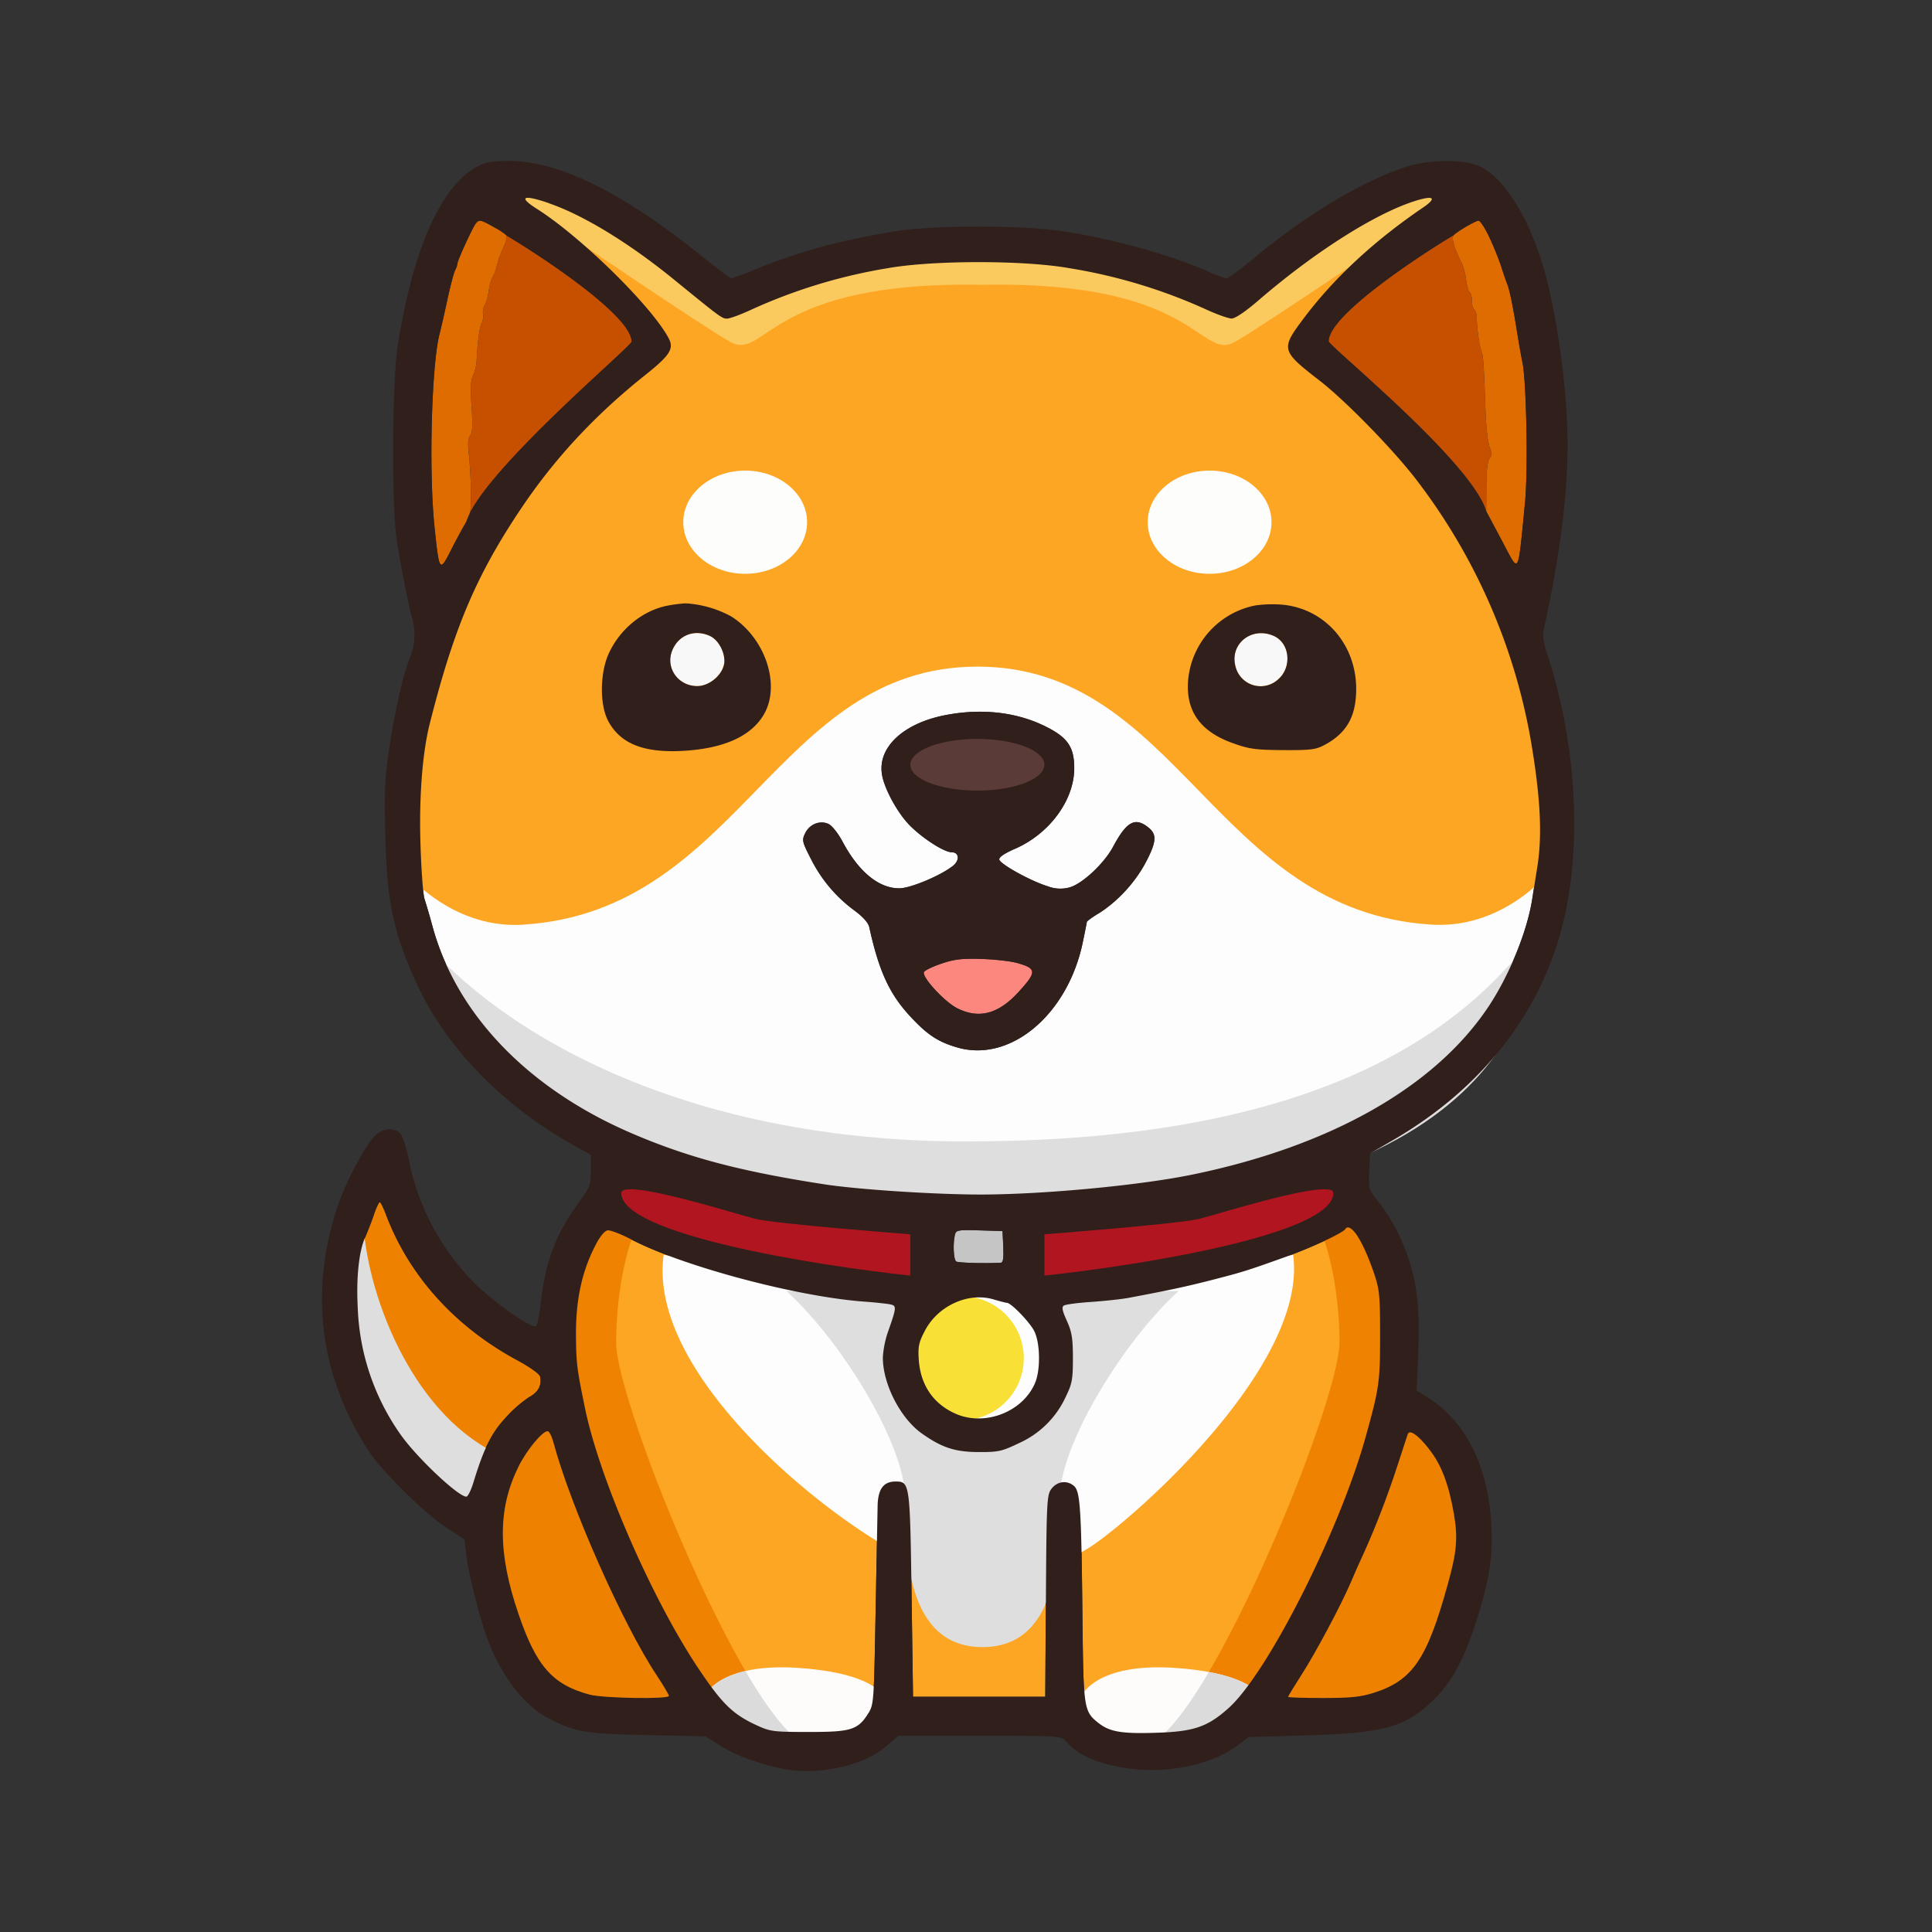 <svg width="24" height="24" fill="none" viewBox="-2 -2 24 24" id="babydoge" x="302" y="120" xmlns="http://www.w3.org/2000/svg">
        <rect x="-2" y="-2" width="24" height="24" fill="#333333" stroke="none"/>
        <path d="M4.292.925a.819.819 0 00-.16-.106C3.967.727 3.952.724 3.91.777c-.041.052-.227.458-.227.495a.244.244 0 01-.029.084c-.016.03-.06.195-.096.367-.038.172-.081.362-.097.422-.1.385-.135 1.696-.064 2.393.059.568.064.576.205.296.065-.129.149-.283.186-.343a.71.71 0 01.05-.12c.012-.059.014-.136.012-.271a5.767 5.767 0 00-.026-.462c-.015-.126-.01-.196.017-.228.028-.034.033-.13.017-.358-.016-.228-.01-.33.018-.382a.599.599 0 00.046-.212c.01-.217.037-.403.063-.446A.204.204 0 004 1.902c-.005-.04.004-.09.02-.11.016-.02.04-.1.051-.177a.57.57 0 01.047-.172.479.479 0 00.05-.126l.03-.11c.003-.008.028-.07.057-.136.03-.066.046-.132.037-.146zM16.646 1.304a3.678 3.678 0 00-.15-.367c-.052-.11-.11-.197-.13-.196-.041.004-.257.13-.307.18-.033.032.007.17.104.357a.82.82 0 01.049.197c.01.077.03.148.046.157.015.01.027.057.027.107 0 .05.013.098.03.109.016.01.03.056.03.103 0 .122.034.358.058.413.023.052.031.176.05.728.007.203.03.41.051.462.03.073.03.102 0 .139-.025.03-.04.158-.04.352l-.002.305.19.358.054.101c.064.123.101.195.128.19.036-.005.052-.158.088-.525l.021-.218c.04-.384.02-1.503-.03-1.751a10.545 10.545 0 01-.064-.36c-.05-.319-.095-.541-.123-.61a5.024 5.024 0 01-.08-.231z" fill="#DF6C00"/>
        <path d="M4.292.925c.009.014-.008.08-.037.146a3.063 3.063 0 00-.057.136l-.03.11a.479.479 0 01-.05.126.57.57 0 00-.047.172.547.547 0 01-.05.177c-.017.02-.026.07-.02.11a.204.204 0 01-.016.11c-.026.043-.053.229-.063.446a.599.599 0 01-.046.212c-.029.052-.034.154-.018.382.016.228.011.324-.017.358-.027.032-.032.102-.017.228.012.099.023.307.026.462.002.135 0 .212-.012.271.251-.486 1.17-1.336 1.673-1.801.2-.186.335-.31.335-.326 0-.309-1.03-1.004-1.554-1.319zM16.462 4.35l.002-.305c0-.194.015-.323.04-.352.03-.037.03-.066 0-.14-.021-.05-.044-.258-.051-.46-.019-.553-.027-.677-.05-.729a1.769 1.769 0 01-.058-.413c0-.047-.014-.093-.03-.103-.017-.01-.03-.06-.03-.11 0-.049-.012-.097-.027-.106-.015-.009-.036-.08-.046-.157a.819.819 0 00-.049-.197c-.097-.188-.137-.325-.104-.358-.524.316-1.554 1.01-1.554 1.319 0 .016.126.13.315.3.518.467 1.505 1.358 1.642 1.81z" fill="#C64F00"/>
        <path fill-rule="evenodd" clip-rule="evenodd" d="M4.816.524c.433.148 1.009.5 1.58.968.547.446.573.466.634.466.033 0 .155-.044.271-.097a6.696 6.696 0 011.729-.53c.56-.099 1.684-.1 2.245-.001a6.67 6.67 0 011.691.507c.145.067.295.12.334.12.043 0 .173-.087.33-.223.69-.595 1.433-1.069 1.931-1.232.249-.081.298-.047.114.078-.61.415-1.105.875-1.478 1.372-.29.386-.286.403.198.778.333.259.948.892 1.225 1.263a7.418 7.418 0 011.395 3.202c.12.704.145 1.173.082 1.568l-.064.41c-.063.4-.283.94-.541 1.328-.664 1-1.962 1.737-3.679 2.09-.65.134-1.847.247-2.627.248-.573 0-1.531-.062-1.953-.128-1.053-.163-1.703-.337-2.407-.642-1.274-.553-2.157-1.474-2.453-2.56a9.375 9.375 0 00-.1-.344c-.017-.051-.04-.36-.05-.687-.018-.578.025-1.13.115-1.486.297-1.176.57-1.826 1.113-2.642.425-.64.93-1.186 1.569-1.695.301-.24.355-.324.287-.452-.21-.398-1.093-1.265-1.64-1.61-.235-.15-.17-.179.15-.07zm.748 5.588c.141-.302.42-.528.725-.588.071-.014.173-.027.225-.03.142-.004.436.08.57.165.424.267.617.853.403 1.219-.157.267-.494.42-.993.45-.497.028-.79-.088-.941-.374-.108-.203-.102-.601.01-.842zm7.194.34a1.04 1.04 0 01.835-.93 1.54 1.54 0 01.33-.01c.53.044.923.489.923 1.045 0 .34-.116.548-.39.696-.11.06-.173.067-.517.065-.338-.002-.422-.013-.622-.084-.407-.145-.59-.4-.559-.781zm-3.8 1.177c-.063-.337.254-.64.778-.744.44-.087.868-.043 1.224.126.298.142.384.261.384.532 0 .396-.307.814-.735 1-.132.058-.202.106-.196.135.01.057.396.27.6.331a.434.434 0 00.272.015c.158-.043.43-.297.541-.505.168-.313.272-.371.436-.242.112.087.105.18-.03.438a1.745 1.745 0 01-.58.629.77.77 0 00-.152.107c0 .008-.022.12-.049.251-.186.902-.9 1.502-1.56 1.31-.24-.07-.373-.158-.586-.388-.257-.278-.387-.56-.507-1.106-.012-.055-.079-.13-.186-.208a1.78 1.78 0 01-.539-.64c-.109-.213-.113-.232-.072-.318.054-.114.183-.165.29-.117.043.02.12.116.175.22.2.375.449.58.705.58.139 0 .523-.162.67-.282.084-.07.072-.166-.02-.166-.094 0-.36-.172-.52-.333-.15-.153-.31-.443-.344-.625z" fill="#FDFDFD"/>
        <path d="M4.5 9.487c-.82.051-1.41-.534-1.603-.833V7.372l.257-1.09.384-.961.577-.962.641-.897 1.026-.898.192-.256-.769-.962-.833-.64L4.115.32h.641l.706.256.64.385.513.512.385.257.833-.257.77-.256.64-.128h1.796l.64.128.77.256.833.257.385-.257.513-.512.64-.385.706-.256h.64l-.256.384-.833.641-.77.962.193.256 1.026.898.64.897.578.962.384.961.257 1.09v1.282c-.193.299-.782.884-1.603.833-2.692-.168-3.14-3.205-5.64-3.205-2.5 0-2.95 3.037-5.642 3.205z" fill="#FDA624"/>
        <path d="M4.82.32h-.64c.812.556 2.525 1.718 2.884 1.924.449.256.449-.76 3.141-.706 2.693-.054 2.693.962 3.141.706.36-.206 2.073-1.368 2.885-1.923h-.641l-.705.256-.641.385-.513.512-.385.257-.833-.257-.77-.256-.64-.128H9.308l-.641.128-.77.256-.833.257-.384-.257-.513-.512-.641-.385L4.82.32z" fill="#FBCA5F"/>
        <path d="M10.013 12.18c-4.154 0-6.389-1.86-6.987-2.821.192 1.24 1.859 3.782 6.987 3.782 6.539 0 6.966-2.5 7.244-3.782-.684.919-2.116 2.82-7.244 2.82z" fill="#DEDEDE"/>
        <path d="M10.624 9.96c.258.07.261.11.022.37-.248.269-.49.33-.757.194-.158-.081-.434-.38-.413-.447.006-.02.102-.067.213-.105.164-.056.256-.067.498-.06.164.005.36.027.437.048z" fill="#FB877E"/>
        <path d="M6.819 5.9c.098.045.179.186.179.31 0 .152-.174.313-.337.313-.24 0-.4-.23-.31-.446.08-.19.277-.264.468-.177zM13.826 5.901c.199.091.225.393.047.542a.322.322 0 01-.525-.16c-.079-.284.201-.507.478-.382z" fill="#F8F8F8"/>
        <ellipse cx="7.257" cy="4.487" rx=".769" ry=".641" fill="#FDFDFC"/>
        <ellipse cx="13.026" cy="4.487" rx=".769" ry=".641" fill="#FDFDFC"/>
        <path d="M2.792 13.082c.285.76.855 1.394 1.626 1.811.169.092.285.175.292.209.02.11-.025.193-.138.254a1.546 1.546 0 00-.291.255c-.178.194-.27.377-.4.801-.03.1-.07.18-.089.18-.1 0-.608-.478-.812-.766a2.911 2.911 0 01-.537-1.58c-.02-.38.015-.707.094-.88.026-.058.073-.178.104-.268.03-.09.065-.165.076-.165.01 0 .045.067.075.149z" fill="#EF8100"/>
        <path d="M4.244 16.09c-1.077-.462-1.667-1.923-1.731-2.885l-.193.449-.064.77.129.704.512.962 1.09.833c.192 0 .32-.806.257-.833z" fill="#DEDEDE"/>
        <path d="M10.462 13.489c.007.143-.002.196-.031.197-.183.011-.525.002-.553-.015-.034-.022-.043-.233-.014-.34.013-.05.049-.055.302-.047l.287.009.01.196z" fill="#C4C5C4"/>
        <path d="M14.822 13.3c.072.083.168.284.249.527.065.194.072.274.072.764 0 .572-.01.65-.177 1.25-.323 1.17-1.222 2.948-1.708 3.38-.26.232-.43.29-.895.304-.43.014-.578-.011-.718-.121-.18-.142-.186-.18-.198-1.217-.015-1.468-.028-1.662-.109-1.73-.088-.073-.208-.056-.28.041-.054.073-.058.169-.066 1.33l-.008 1.25H9.342l-.018-1.267c-.02-1.391-.022-1.407-.2-1.407-.15 0-.218.095-.222.305l-.025 1.321c-.02 1.1-.023 1.146-.089 1.251-.129.208-.214.235-.743.234-.445 0-.478-.005-.654-.087-.289-.134-.425-.267-.717-.705-.573-.856-1.226-2.354-1.406-3.225-.1-.487-.11-.556-.113-.892-.005-.45.071-.808.244-1.141.054-.106.112-.175.15-.181.032-.005.165.046.293.113.63.33 2.05.71 2.891.772.138.01.283.026.324.034.083.017.082.034-.025.338a1.21 1.21 0 00-.064.323c0 .328.215.75.48.94.248.178.413.233.71.234.244.001.287-.008.505-.113a1.16 1.16 0 00.579-.58c.076-.155.086-.212.086-.473 0-.246-.013-.326-.075-.464-.058-.127-.066-.173-.037-.19.022-.014.175-.034.341-.045.167-.012.373-.034.46-.05.511-.096.725-.142 1.047-.225.38-.098.425-.112.922-.29.306-.11.695-.292.724-.338.024-.038.06-.028.112.03z" fill="#FDA624"/>
        <path d="M5.654 14.68c0-.616.128-1.112.192-1.283l-.32-.32-.321.128-.192.385-.193.449v.64l.064.898.129.513.256.513.256.705.577 1.09.513.833.513.448.77.129c.298-.043.756-.128.192-.128-.706 0-2.436-4.231-2.436-5zM14.64 14.68c0-.616-.129-1.112-.193-1.283l.32-.32.321.128.192.385.193.449v.64l-.064.898-.129.513-.256.513-.256.705-.577 1.09-.513.833-.513.448-.78.129c-.3-.043-.757-.128-.193-.128.705 0 2.447-4.231 2.447-5z" fill="#EF8200"/>
        <path d="M7.897 18.718c-.82-.051-1.111.235-1.154.385l.257.384.512.193.513.064h.32l.321-.129.32-.192v-.32c-.02-.107-.268-.334-1.089-.385z" fill="#FDFCFB"/>
        <path fill-rule="evenodd" clip-rule="evenodd" d="M8.09 19.68c-.21 0-.511-.375-.83-.922-.345.079-.488.243-.517.345l-.055.192.44.384.77.129c.298-.043.756-.128.192-.128z" fill="#DBDBDB"/>
        <path d="M12.577 18.718c-.82-.051-1.111.235-1.154.385l.192.384.577.193.513.064h.32l.32-.129.321-.192v-.32c-.02-.107-.269-.334-1.09-.385z" fill="#FDFCFB"/>
        <path fill-rule="evenodd" clip-rule="evenodd" d="M12.192 19.68c.209 0 .508-.37.825-.91.474.088.633.248.65.333l.01.128-.512.448-.78.129c-.3-.043-.757-.128-.193-.128z" fill="#DBDBDB"/>
        <path d="M9.064 17.244C8.038 16.667 6.051 15 6.244 13.59l.576.064.45.128.512.128.897.129h2.949l.897-.129.513-.128.45-.128.576-.064c.192 1.41-2.115 3.392-2.564 3.654a2.371 2.371 0 01-2.436 0z" fill="#FDFDFD"/>
        <path d="M9.243 16.603c0-.642-.769-1.924-1.474-2.565h4.872c-.705.642-1.475 1.923-1.475 2.565 0 .64 0 1.858-.961 1.858-.962 0-.962-1.217-.962-1.858z" fill="#DEDEDE"/>
        <path d="M10.508 14.184c.052 0 .282.238.338.349.075.147.082.479.012.645-.15.361-.623.545-.987.384-.279-.123-.438-.357-.458-.674-.011-.16 0-.213.077-.36.163-.309.54-.48.854-.386.077.023.151.042.164.042z" fill="#FDFDFD"/>
        <circle cx="9.949" cy="14.872" fill="#F8E036" r=".769"/>
        <path fill-rule="evenodd" clip-rule="evenodd" d="M4.066.016c-.507.13-.914.95-1.123 2.26-.071.447-.081 1.973-.016 2.418.045.31.145.816.193.986a.742.742 0 01-.027.49c-.09.228-.185.648-.257 1.126-.056.366-.063.527-.05 1.072.02.842.103 1.23.396 1.863.364.787 1.07 1.51 1.947 1.997l.211.117v.193c0 .182-.009.206-.152.403-.282.386-.412.73-.47 1.24-.015.143-.042.273-.058.29-.048.048-.568-.321-.803-.57a3.007 3.007 0 01-.785-1.525c-.027-.131-.072-.264-.1-.294-.068-.076-.208-.07-.302.015-.123.111-.377.589-.482.906-.347 1.052-.212 2.095.392 3.022.163.25.704.784.966.953l.223.144.022.18c.025.215.144.704.238.983.17.501.47.901.797 1.067.327.166.45.186 1.218.202l.719.015.195.122c.184.115.403.197.736.275.422.098 1.02-.022 1.3-.262l.166-.141h1.01c.987 0 1.01 0 1.068.066.142.157.325.249.628.313.547.116 1.163.005 1.531-.276l.115-.088.722-.021c.965-.028 1.227-.102 1.576-.442.213-.208.362-.474.507-.909.179-.539.23-.845.208-1.27-.036-.707-.313-1.269-.77-1.563l-.157-.1.02-.479c.02-.508-.01-.813-.116-1.143a2.413 2.413 0 00-.379-.725c-.121-.145-.123-.151-.114-.373l.01-.225.26-.15c1.172-.673 1.928-1.672 2.174-2.872.195-.955.108-2.145-.234-3.184a.777.777 0 01-.05-.265c.201-.904.304-1.691.304-2.333 0-.71-.148-1.742-.33-2.301-.187-.576-.463-1-.745-1.15-.188-.098-.639-.097-.942.003-.535.176-1.223.589-1.857 1.113-.178.148-.342.269-.364.269-.02 0-.121-.037-.222-.083-.455-.203-1.186-.407-1.794-.5-.511-.08-1.635-.08-2.11 0-.669.11-1.171.247-1.702.462a3.35 3.35 0 01-.321.12c-.015 0-.171-.116-.347-.258C5.799.437 5.017.035 4.418.003a1.632 1.632 0 00-.352.013zm.75.508c.433.148 1.009.5 1.58.968.547.446.573.466.634.466.033 0 .155-.044.272-.097a6.696 6.696 0 011.728-.53c.56-.099 1.684-.1 2.245-.001a6.67 6.67 0 011.692.507c.144.067.294.12.333.12.043 0 .173-.087.33-.223.69-.595 1.433-1.069 1.931-1.232.25-.081.298-.047.114.078-.61.415-1.104.875-1.478 1.372-.29.386-.286.403.198.778.333.259.948.892 1.225 1.263a7.42 7.42 0 011.396 3.202c.12.704.144 1.173.082 1.568l-.065.41c-.063.4-.283.94-.54 1.328-.664 1-1.963 1.737-3.68 2.09-.65.134-1.847.247-2.627.248-.573 0-1.53-.062-1.953-.128-1.053-.163-1.703-.337-2.407-.642-1.274-.553-2.157-1.474-2.453-2.56a9.39 9.39 0 00-.1-.344c-.017-.051-.04-.36-.05-.687-.018-.578.025-1.13.115-1.486.297-1.176.57-1.826 1.113-2.642.425-.64.93-1.186 1.569-1.695.302-.24.355-.324.287-.452-.21-.398-1.093-1.265-1.64-1.61-.235-.15-.17-.179.15-.07zm-.684.295c.08.044.152.092.16.106.524.315 1.554 1.01 1.554 1.319 0 .016-.134.14-.335.326-.503.465-1.422 1.315-1.673 1.801a.356.356 0 01-.05.12c-.037.06-.12.214-.186.343-.141.28-.146.272-.205-.296-.072-.697-.036-2.008.064-2.393.016-.06.06-.25.096-.422.038-.172.081-.337.097-.367a.244.244 0 00.029-.084c0-.037.186-.443.227-.495.042-.053.057-.05.222.042zm12.364.118c.053.109.12.274.15.367.03.093.066.197.08.232.028.068.072.29.123.61.018.111.046.273.064.36.05.247.07 1.366.03 1.75l-.021.218c-.037.367-.052.52-.088.526-.027.004-.064-.068-.128-.191l-.053-.101-.191-.358c-.137-.453-1.124-1.344-1.642-1.811-.189-.17-.315-.284-.315-.3 0-.309 1.03-1.003 1.554-1.319.05-.05.266-.175.308-.179.019-.001.077.087.13.196zM6.29 5.524c-.305.06-.584.286-.725.588-.113.241-.118.639-.011.842.151.286.444.402.941.373.499-.03.836-.182.993-.45.214-.365.02-.95-.402-1.218a1.343 1.343 0 00-.57-.164 1.763 1.763 0 00-.226.029zm7.304-.003a1.04 1.04 0 00-.835.932c-.03.381.152.636.559.78.2.072.284.083.622.085.344.002.406-.006.516-.065.275-.148.391-.355.391-.696 0-.556-.393-1-.923-1.046a1.54 1.54 0 00-.33.01zm-6.774.38c.098.044.179.185.179.31 0 .151-.174.312-.337.312-.24 0-.4-.23-.31-.446.08-.19.276-.264.468-.177zm7.006 0c.2.091.226.393.048.542a.321.321 0 01-.525-.16c-.079-.284.201-.507.477-.382zm-4.09.984c-.523.104-.84.407-.778.744.034.182.194.472.345.625.16.161.426.332.519.333.092 0 .104.096.02.166-.147.12-.531.282-.67.282-.256 0-.505-.205-.705-.58-.056-.104-.132-.2-.175-.22-.107-.048-.235.003-.29.117-.041.086-.037.105.072.317.137.266.31.47.54.64.107.08.173.154.185.209.12.546.25.828.507 1.106.213.23.346.318.586.388.66.192 1.374-.408 1.56-1.31.027-.13.05-.243.05-.251 0-.008.067-.056.15-.107.224-.138.453-.386.58-.63.136-.257.143-.35.031-.437-.164-.13-.268-.071-.435.242-.111.208-.384.462-.542.505a.434.434 0 01-.272-.015c-.204-.062-.59-.274-.6-.331-.006-.03.064-.077.196-.134.428-.187.735-.605.735-1.001 0-.27-.086-.39-.384-.532-.356-.17-.785-.213-1.224-.126zm.889 3.075c.258.07.26.11.022.37-.248.269-.49.33-.758.194-.157-.081-.433-.38-.412-.447.006-.02.102-.067.213-.105.164-.056.256-.067.498-.06.163.005.36.027.437.048zm-7.832 3.122c.285.76.855 1.394 1.625 1.811.17.092.286.175.292.209.022.11-.024.193-.137.254a1.547 1.547 0 00-.291.255c-.178.194-.27.377-.4.801-.03.1-.07.18-.089.18-.1 0-.608-.478-.813-.766a2.911 2.911 0 01-.536-1.58c-.02-.38.015-.707.094-.88.026-.058.073-.178.104-.268.03-.09.065-.165.076-.165.01 0 .044.067.075.149zm12.03.219c.072.082.167.283.249.526.065.194.072.274.072.764 0 .572-.01.65-.177 1.25-.323 1.17-1.222 2.948-1.708 3.38-.26.232-.43.29-.895.304-.43.014-.578-.011-.718-.121-.18-.142-.186-.18-.198-1.217-.015-1.468-.028-1.662-.109-1.73-.088-.073-.208-.056-.28.041-.054.073-.059.169-.066 1.33l-.008 1.25H9.342l-.018-1.267c-.02-1.391-.022-1.407-.2-1.407-.15 0-.218.095-.222.305l-.025 1.321c-.02 1.1-.023 1.146-.089 1.251-.129.208-.214.235-.743.234-.445 0-.478-.005-.654-.087-.289-.134-.425-.267-.717-.705-.573-.856-1.226-2.354-1.406-3.225-.1-.487-.11-.556-.113-.892-.005-.45.071-.808.244-1.141.054-.106.112-.175.149-.181.033-.005.166.046.294.113.63.33 2.05.71 2.891.772.138.01.283.026.324.034.083.017.082.034-.025.338a1.21 1.21 0 00-.065.323c0 .328.216.75.48.94.25.178.414.233.71.234.245.001.287-.008.506-.113a1.16 1.16 0 00.579-.58c.076-.155.086-.212.086-.473 0-.246-.013-.326-.075-.464-.058-.127-.066-.173-.037-.19.022-.014.175-.034.341-.045.167-.012.373-.034.46-.05.511-.096.725-.142 1.047-.225.38-.098.425-.112.922-.29.306-.11.695-.292.724-.338.024-.038.06-.028.112.03zm-4.36.188c.007.143-.001.196-.031.197-.183.011-.525.002-.553-.015-.034-.022-.043-.233-.014-.34.014-.05.049-.055.302-.047l.287.009.01.196zm.045.695c.052 0 .282.238.339.349.075.147.081.479.012.645-.151.361-.624.545-.988.384-.278-.123-.437-.357-.458-.674-.01-.16 0-.213.078-.36.162-.309.54-.48.853-.386.078.023.152.042.164.042zm-5.634 1.728c.215.802.861 2.26 1.283 2.897.085.127.154.243.154.258 0 .043-.812.03-.985-.016-.46-.123-.663-.354-.885-1.005-.257-.756-.258-1.302 0-1.825.097-.2.297-.442.363-.442.019 0 .05.06.07.133zm10.878.087c.152.192.243.43.308.802.053.304.04.472-.076.885-.257.928-.437 1.19-.919 1.343-.165.052-.287.064-.633.064-.236 0-.43-.006-.43-.014s.076-.131.167-.274c.178-.277.494-.869.613-1.15.04-.095.114-.262.165-.372.141-.31.294-.707.416-1.083.061-.189.118-.361.126-.383.022-.064.124.006.263.182z" fill="#301F1B"/>
        <path d="M4.873 15.912c.215.802.861 2.26 1.283 2.897.084.127.153.243.153.258 0 .043-.811.03-.985-.016-.46-.123-.663-.354-.884-1.005-.258-.756-.258-1.302 0-1.825.097-.2.296-.442.362-.442.02 0 .051.06.071.133zM15.75 15.999c.153.192.244.43.31.802.052.304.038.472-.077.885-.257.928-.437 1.19-.919 1.343-.165.052-.287.064-.633.064-.236 0-.43-.006-.43-.014s.076-.131.167-.274c.178-.277.493-.869.613-1.15.04-.095.114-.262.165-.372.141-.31.294-.707.416-1.083l.125-.383c.023-.064.125.006.264.182z" fill="#EF8100"/>
        <ellipse cx="10.141" cy="7.5" rx=".833" ry=".321" fill="#5B3B37"/>
        <path d="M5.718 12.82c0 .513 2.393.898 3.59 1.026v-.513s-1.667-.128-1.924-.192c-.256-.064-1.666-.513-1.666-.32zM14.564 12.82c0 .513-2.393.898-3.59 1.026v-.513s1.667-.128 1.923-.192c.257-.064 1.667-.513 1.667-.32z" fill="#B1151F"/>
    </svg>